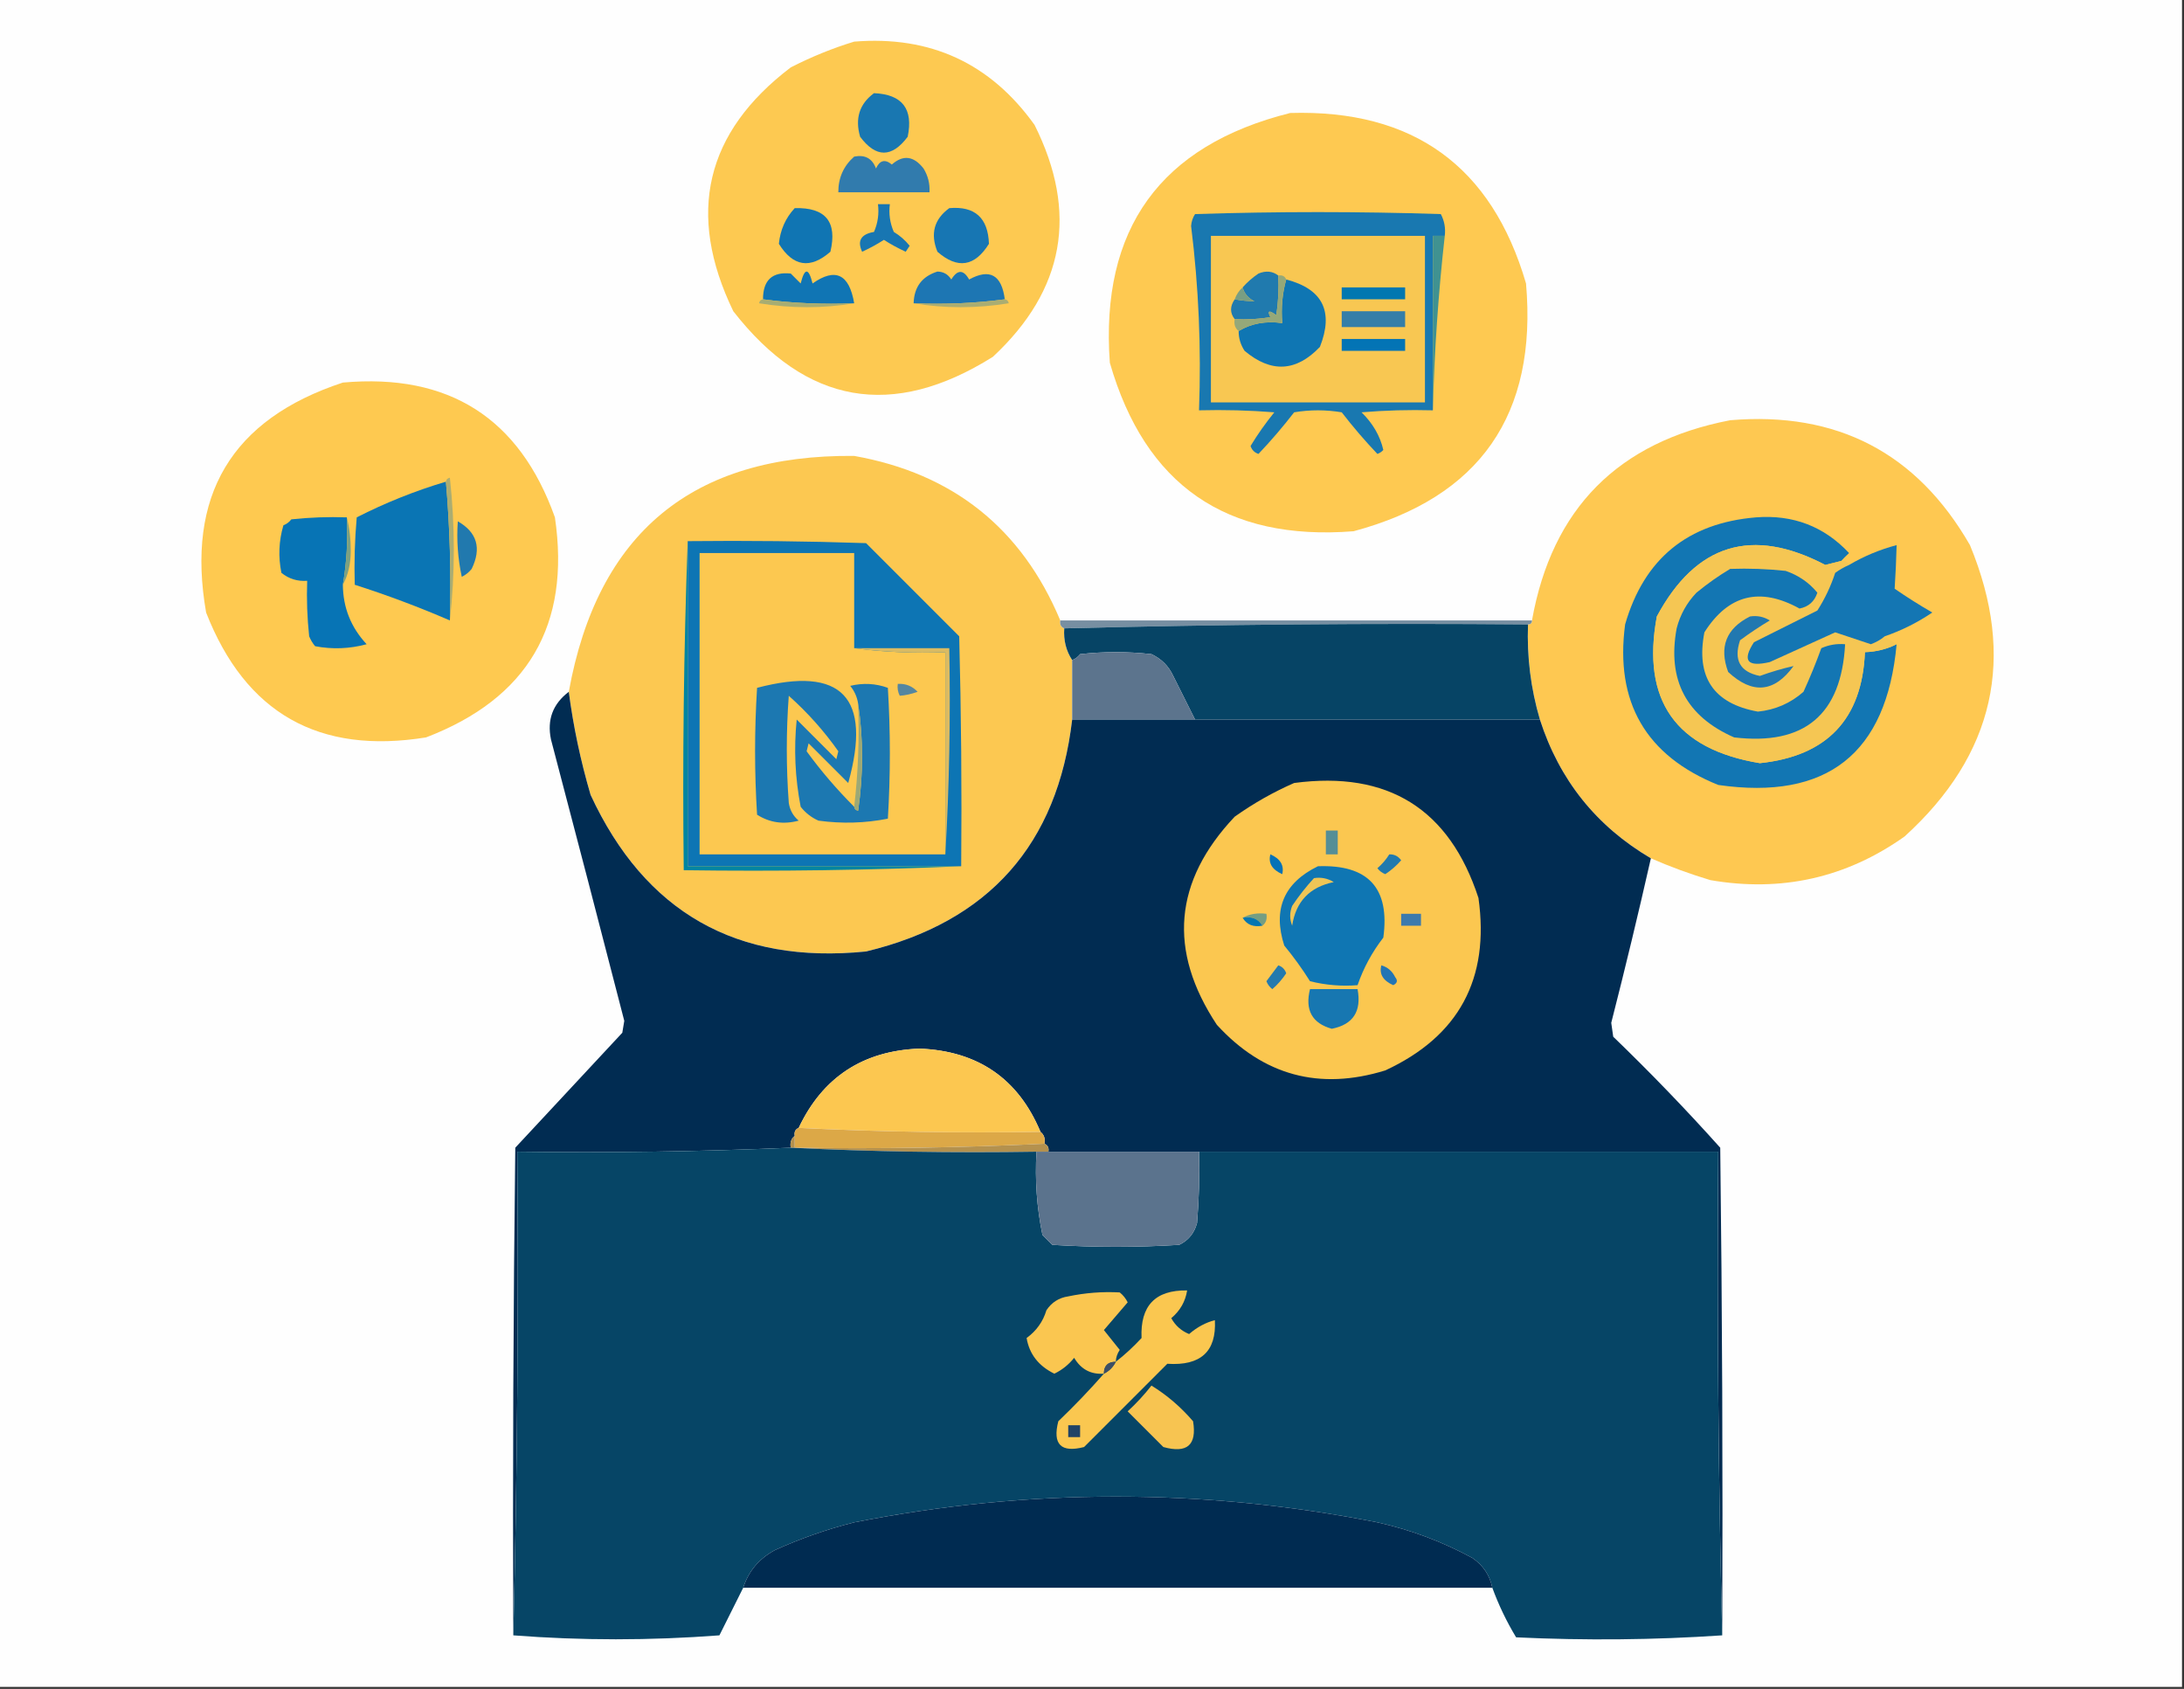 <?xml version="1.0" encoding="UTF-8"?>
<!DOCTYPE svg PUBLIC "-//W3C//DTD SVG 1.1//EN" "http://www.w3.org/Graphics/SVG/1.1/DTD/svg11.dtd">
<svg xmlns="http://www.w3.org/2000/svg" version="1.1" width="551px" height="426px" style="shape-rendering:geometricPrecision; text-rendering:geometricPrecision; image-rendering:optimizeQuality; fill-rule:evenodd; clip-rule:evenodd" xmlns:xlink="http://www.w3.org/1999/xlink">
<rect width="100%" height="100%" fill="#333333" stroke="none"/>
<g><path style="opacity:1" fill="#fefefe" d="M -0.5,-0.5 C 183.167,-0.5 366.833,-0.5 550.5,-0.5C 550.5,141.5 550.5,283.5 550.5,425.5C 366.833,425.5 183.167,425.5 -0.5,425.5C -0.5,283.5 -0.5,141.5 -0.5,-0.5 Z"/></g>
<g><path style="opacity:1" fill="#fdc951" d="M 215.5,10.5 C 234.698,8.947 249.864,15.947 261,31.5C 272.085,53.653 268.585,73.153 250.5,90C 225.18,105.892 203.347,102.058 185,78.5C 173.11,53.897 177.944,33.397 199.5,17C 204.76,14.311 210.094,12.144 215.5,10.5 Z"/></g>
<g><path style="opacity:1" fill="#1977b1" d="M 220.5,23.5 C 227.632,23.802 230.465,27.469 229,34.5C 225,39.833 221,39.833 217,34.5C 215.663,29.872 216.83,26.205 220.5,23.5 Z"/></g>
<g><path style="opacity:1" fill="#fec951" d="M 325.5,28.5 C 356.529,27.578 376.362,41.912 385,71.5C 387.881,104.606 373.381,125.439 341.5,134C 309.394,136.536 288.894,122.37 280,91.5C 277.551,57.72 292.717,36.72 325.5,28.5 Z"/></g>
<g><path style="opacity:1" fill="#317bad" d="M 215.5,39.5 C 218.238,38.965 220.072,39.965 221,42.5C 221.953,40.408 223.286,40.075 225,41.5C 227.854,38.984 230.521,39.317 233,42.5C 234.128,44.345 234.628,46.345 234.5,48.5C 226.833,48.5 219.167,48.5 211.5,48.5C 211.482,44.871 212.816,41.871 215.5,39.5 Z"/></g>
<g><path style="opacity:1" fill="#1075b3" d="M 200.5,52.5 C 208.288,52.285 211.288,55.952 209.5,63.5C 204.418,67.931 200.085,67.264 196.5,61.5C 196.854,57.987 198.187,54.987 200.5,52.5 Z"/></g>
<g><path style="opacity:1" fill="#1776b3" d="M 239.5,52.5 C 245.947,51.944 249.28,54.944 249.5,61.5C 245.915,67.264 241.582,67.931 236.5,63.5C 234.663,58.964 235.663,55.298 239.5,52.5 Z"/></g>
<g><path style="opacity:1" fill="#1978b0" d="M 364.5,59.5 C 363.5,59.5 362.5,59.5 361.5,59.5C 361.5,74.167 361.5,88.833 361.5,103.5C 355.491,103.334 349.491,103.501 343.5,104C 346.35,106.786 348.184,109.953 349,113.5C 348.586,113.957 348.086,114.291 347.5,114.5C 344.342,111.172 341.342,107.672 338.5,104C 334.5,103.333 330.5,103.333 326.5,104C 323.658,107.672 320.658,111.172 317.5,114.5C 316.5,114.167 315.833,113.5 315.5,112.5C 317.306,109.528 319.306,106.695 321.5,104C 315.175,103.5 308.842,103.334 302.5,103.5C 303.086,87.902 302.42,72.402 300.5,57C 300.585,55.893 300.919,54.893 301.5,54C 322.167,53.333 342.833,53.333 363.5,54C 364.406,55.7 364.739,57.533 364.5,59.5 Z"/></g>
<g><path style="opacity:1" fill="#1876b2" d="M 221.5,51.5 C 222.5,51.5 223.5,51.5 224.5,51.5C 224.192,53.924 224.526,56.257 225.5,58.5C 227.053,59.439 228.387,60.606 229.5,62C 229.167,62.5 228.833,63 228.5,63.5C 226.571,62.62 224.737,61.62 223,60.5C 221.263,61.62 219.429,62.62 217.5,63.5C 216.216,60.737 217.216,59.07 220.5,58.5C 221.474,56.257 221.808,53.924 221.5,51.5 Z"/></g>
<g><path style="opacity:1" fill="#f8c752" d="M 305.5,59.5 C 323.5,59.5 341.5,59.5 359.5,59.5C 359.5,73.5 359.5,87.5 359.5,101.5C 341.5,101.5 323.5,101.5 305.5,101.5C 305.5,87.5 305.5,73.5 305.5,59.5 Z"/></g>
<g><path style="opacity:1" fill="#409291" d="M 364.5,59.5 C 362.867,74.1 361.867,88.767 361.5,103.5C 361.5,88.833 361.5,74.167 361.5,59.5C 362.5,59.5 363.5,59.5 364.5,59.5 Z"/></g>
<g><path style="opacity:1" fill="#1075b4" d="M 215.5,76.5 C 207.648,76.825 199.982,76.492 192.5,75.5C 192.494,70.669 194.827,68.503 199.5,69C 200.333,69.833 201.167,70.667 202,71.5C 203,67.5 204,67.5 205,71.5C 210.756,67.453 214.256,69.12 215.5,76.5 Z"/></g>
<g><path style="opacity:1" fill="#1d76b3" d="M 253.5,75.5 C 246.018,76.492 238.352,76.825 230.5,76.5C 230.618,72.386 232.618,69.72 236.5,68.5C 238.029,68.529 239.196,69.195 240,70.5C 241.563,67.956 243.063,67.956 244.5,70.5C 249.705,67.654 252.705,69.32 253.5,75.5 Z"/></g>
<g><path style="opacity:1" fill="#207aae" d="M 322.5,69.5 C 322.665,72.85 322.498,76.183 322,79.5C 320.16,78.167 319.66,78.334 320.5,80C 317.518,80.498 314.518,80.665 311.5,80.5C 310.28,78.95 310.28,77.284 311.5,75.5C 313.226,75.815 314.893,75.981 316.5,76C 314.937,75.241 313.937,74.074 313.5,72.5C 314.64,71.199 315.973,70.032 317.5,69C 319.387,68.22 321.054,68.387 322.5,69.5 Z"/></g>
<g><path style="opacity:1" fill="#0f76b3" d="M 324.5,70.5 C 333.698,72.895 336.531,78.562 333,87.5C 327.026,93.786 320.693,94.119 314,88.5C 312.991,86.975 312.491,85.308 312.5,83.5C 315.684,81.586 319.351,80.92 323.5,81.5C 323.185,77.629 323.518,73.962 324.5,70.5 Z"/></g>
<g><path style="opacity:1" fill="#0177b0" d="M 338.5,72.5 C 343.833,72.5 349.167,72.5 354.5,72.5C 354.5,73.5 354.5,74.5 354.5,75.5C 349.167,75.5 343.833,75.5 338.5,75.5C 338.5,74.5 338.5,73.5 338.5,72.5 Z"/></g>
<g><path style="opacity:1" fill="#799e83" d="M 313.5,72.5 C 313.937,74.074 314.937,75.241 316.5,76C 314.893,75.981 313.226,75.815 311.5,75.5C 311.932,74.29 312.599,73.29 313.5,72.5 Z"/></g>
<g><path style="opacity:1" fill="#a8ad72" d="M 192.5,75.5 C 199.982,76.492 207.648,76.825 215.5,76.5C 207.657,77.82 199.657,77.82 191.5,76.5C 191.624,75.893 191.957,75.56 192.5,75.5 Z"/></g>
<g><path style="opacity:1" fill="#aaad72" d="M 253.5,75.5 C 254.043,75.56 254.376,75.893 254.5,76.5C 246.343,77.82 238.343,77.82 230.5,76.5C 238.352,76.825 246.018,76.492 253.5,75.5 Z"/></g>
<g><path style="opacity:1" fill="#357ea8" d="M 338.5,78.5 C 343.833,78.5 349.167,78.5 354.5,78.5C 354.5,79.833 354.5,81.167 354.5,82.5C 349.167,82.5 343.833,82.5 338.5,82.5C 338.5,81.167 338.5,79.833 338.5,78.5 Z"/></g>
<g><path style="opacity:1" fill="#95a879" d="M 322.5,69.5 C 323.492,69.328 324.158,69.662 324.5,70.5C 323.518,73.962 323.185,77.629 323.5,81.5C 319.351,80.92 315.684,81.586 312.5,83.5C 311.596,82.791 311.263,81.791 311.5,80.5C 314.518,80.665 317.518,80.498 320.5,80C 319.66,78.334 320.16,78.167 322,79.5C 322.498,76.183 322.665,72.85 322.5,69.5 Z"/></g>
<g><path style="opacity:1" fill="#0374b5" d="M 338.5,85.5 C 343.833,85.5 349.167,85.5 354.5,85.5C 354.5,86.5 354.5,87.5 354.5,88.5C 349.167,88.5 343.833,88.5 338.5,88.5C 338.5,87.5 338.5,86.5 338.5,85.5 Z"/></g>
<g><path style="opacity:1" fill="#fec950" d="M 86.5,96.5 C 113.229,94.102 131.062,105.435 140,130.5C 144.001,157.662 133.168,176.162 107.5,186C 80.43,190.386 61.93,179.886 52,154.5C 46.864,125.085 58.364,105.752 86.5,96.5 Z"/></g>
<g><path style="opacity:1" fill="#fec851" d="M 416.5,216.5 C 402.739,208.402 393.405,196.736 388.5,181.5C 386.198,173.681 385.198,165.681 385.5,157.5C 386.167,157.5 386.5,157.167 386.5,156.5C 391.547,128.285 408.214,111.452 436.5,106C 463.453,103.725 483.62,114.225 497,137.5C 508.728,165.861 503.228,190.361 480.5,211C 465.761,221.433 449.428,225.1 431.5,222C 426.361,220.455 421.361,218.621 416.5,216.5 Z"/></g>
<g><path style="opacity:1" fill="#fcc851" d="M 267.5,156.5 C 267.328,157.492 267.662,158.158 268.5,158.5C 268.294,161.495 268.96,164.162 270.5,166.5C 270.5,171.5 270.5,176.5 270.5,181.5C 266.795,213.042 249.462,232.542 218.5,240C 185.9,243.287 162.733,230.12 149,200.5C 146.463,191.844 144.63,183.177 143.5,174.5C 150.74,134.429 174.74,114.596 215.5,115C 240.425,119.435 257.758,133.268 267.5,156.5 Z"/></g>
<g><path style="opacity:1" fill="#0a75b4" d="M 112.5,121.5 C 113.495,132.988 113.828,144.655 113.5,156.5C 105.648,153.105 97.648,150.105 89.5,147.5C 89.334,141.824 89.501,136.157 90,130.5C 97.228,126.813 104.728,123.813 112.5,121.5 Z"/></g>
<g><path style="opacity:1" fill="#0774b5" d="M 87.5,130.5 C 87.786,136.259 87.452,141.925 86.5,147.5C 86.547,153.264 88.547,158.264 92.5,162.5C 88.205,163.661 83.871,163.828 79.5,163C 78.874,162.25 78.374,161.416 78,160.5C 77.501,155.845 77.334,151.179 77.5,146.5C 75.064,146.683 72.897,146.016 71,144.5C 70.174,140.459 70.34,136.459 71.5,132.5C 72.308,132.192 72.975,131.692 73.5,131C 78.155,130.501 82.822,130.334 87.5,130.5 Z"/></g>
<g><path style="opacity:1" fill="#7ca182" d="M 87.5,130.5 C 88.164,133.146 88.498,135.979 88.5,139C 88.481,142.252 87.814,145.085 86.5,147.5C 87.452,141.925 87.786,136.259 87.5,130.5 Z"/></g>
<g><path style="opacity:1" fill="#1276b3" d="M 464.5,141.5 C 463.183,141.821 461.849,142.154 460.5,142.5C 442.019,132.828 427.852,137.161 418,155.5C 414.08,176.657 422.747,188.99 444,192.5C 460.957,190.713 469.79,181.379 470.5,164.5C 473.327,164.416 475.994,163.75 478.5,162.5C 475.952,190.108 460.952,201.942 433.5,198C 415.231,190.637 407.398,177.137 410,157.5C 414.789,140.935 425.789,131.935 443,130.5C 452.355,129.769 460.188,132.769 466.5,139.5C 465.757,140.182 465.091,140.849 464.5,141.5 Z"/></g>
<g><path style="opacity:1" fill="#abad72" d="M 112.5,121.5 C 112.56,120.957 112.893,120.624 113.5,120.5C 114.825,132.66 114.825,144.66 113.5,156.5C 113.828,144.655 113.495,132.988 112.5,121.5 Z"/></g>
<g><path style="opacity:1" fill="#2179ae" d="M 115.5,131.5 C 120.364,134.275 121.531,138.275 119,143.5C 118.311,144.357 117.478,145.023 116.5,145.5C 115.507,140.88 115.173,136.214 115.5,131.5 Z"/></g>
<g><path style="opacity:1" fill="#0d75b4" d="M 173.5,136.5 C 188.504,136.333 203.504,136.5 218.5,137C 226.333,144.833 234.167,152.667 242,160.5C 242.5,179.83 242.667,199.164 242.5,218.5C 219.5,218.5 196.5,218.5 173.5,218.5C 173.5,191.167 173.5,163.833 173.5,136.5 Z"/></g>
<g><path style="opacity:1" fill="#f5c653" d="M 464.5,141.5 C 465.492,141.328 466.158,141.662 466.5,142.5C 465.279,143.028 464.113,143.695 463,144.5C 461.901,147.864 460.401,151.03 458.5,154C 453.167,156.667 447.833,159.333 442.5,162C 439.471,166.656 440.804,168.323 446.5,167C 452,164.5 457.5,162 463,159.5C 466,160.5 469,161.5 472,162.5C 473.303,162.022 474.469,161.355 475.5,160.5C 476.5,161.167 477.5,161.833 478.5,162.5C 475.994,163.75 473.327,164.416 470.5,164.5C 469.79,181.379 460.957,190.713 444,192.5C 422.747,188.99 414.08,176.657 418,155.5C 427.852,137.161 442.019,132.828 460.5,142.5C 461.849,142.154 463.183,141.821 464.5,141.5 Z"/></g>
<g><path style="opacity:1" fill="#1476b3" d="M 475.5,160.5 C 474.469,161.355 473.303,162.022 472,162.5C 469,161.5 466,160.5 463,159.5C 457.5,162 452,164.5 446.5,167C 440.804,168.323 439.471,166.656 442.5,162C 447.833,159.333 453.167,156.667 458.5,154C 460.401,151.03 461.901,147.864 463,144.5C 464.113,143.695 465.279,143.028 466.5,142.5C 470.277,140.278 474.277,138.611 478.5,137.5C 478.405,141.225 478.238,144.891 478,148.5C 481.082,150.625 484.249,152.625 487.5,154.5C 483.752,157.041 479.752,159.041 475.5,160.5 Z"/></g>
<g><path style="opacity:1" fill="#fcc850" d="M 215.5,163.5 C 222.982,164.492 230.648,164.825 238.5,164.5C 238.5,181.5 238.5,198.5 238.5,215.5C 217.833,215.5 197.167,215.5 176.5,215.5C 176.5,190.167 176.5,164.833 176.5,139.5C 189.5,139.5 202.5,139.5 215.5,139.5C 215.5,147.5 215.5,155.5 215.5,163.5 Z"/></g>
<g><path style="opacity:1" fill="#1376b3" d="M 436.5,143.5 C 441.179,143.334 445.845,143.501 450.5,144C 453.726,145.106 456.393,146.939 458.5,149.5C 457.783,151.717 456.283,153.051 454,153.5C 444.03,147.989 436.03,149.989 430,159.5C 427.811,170.808 432.311,177.475 443.5,179.5C 447.884,179.057 451.717,177.39 455,174.5C 456.653,170.882 458.153,167.215 459.5,163.5C 461.409,162.652 463.409,162.318 465.5,162.5C 464.558,180.272 455.225,188.106 437.5,186C 425.435,180.704 420.601,171.538 423,158.5C 423.892,155.048 425.558,152.048 428,149.5C 430.736,147.248 433.569,145.248 436.5,143.5 Z"/></g>
<g><path style="opacity:1" fill="#778fa2" d="M 267.5,156.5 C 307.167,156.5 346.833,156.5 386.5,156.5C 386.5,157.167 386.167,157.5 385.5,157.5C 346.33,157.168 307.33,157.501 268.5,158.5C 267.662,158.158 267.328,157.492 267.5,156.5 Z"/></g>
<g><path style="opacity:1" fill="#064465" d="M 385.5,157.5 C 385.198,165.681 386.198,173.681 388.5,181.5C 359.5,181.5 330.5,181.5 301.5,181.5C 299.693,177.886 297.86,174.22 296,170.5C 294.833,168 293,166.167 290.5,165C 284.5,164.333 278.5,164.333 272.5,165C 271.956,165.717 271.289,166.217 270.5,166.5C 268.96,164.162 268.294,161.495 268.5,158.5C 307.33,157.501 346.33,157.168 385.5,157.5 Z"/></g>
<g><path style="opacity:1" fill="#dbbb62" d="M 215.5,163.5 C 223.5,163.5 231.5,163.5 239.5,163.5C 239.83,181.008 239.497,198.341 238.5,215.5C 238.5,198.5 238.5,181.5 238.5,164.5C 230.648,164.825 222.982,164.492 215.5,163.5 Z"/></g>
<g><path style="opacity:1" fill="#5c748d" d="M 301.5,181.5 C 291.167,181.5 280.833,181.5 270.5,181.5C 270.5,176.5 270.5,171.5 270.5,166.5C 271.289,166.217 271.956,165.717 272.5,165C 278.5,164.333 284.5,164.333 290.5,165C 293,166.167 294.833,168 296,170.5C 297.86,174.22 299.693,177.886 301.5,181.5 Z"/></g>
<g><path style="opacity:1" fill="#2178b0" d="M 441.5,155.5 C 443.288,155.215 444.955,155.548 446.5,156.5C 443.914,158.043 441.414,159.709 439,161.5C 437.33,166.501 438.996,169.501 444,170.5C 446.88,169.456 449.713,168.623 452.5,168C 447.633,174.693 442.133,175.193 436,169.5C 433.654,163.192 435.487,158.526 441.5,155.5 Z"/></g>
<g><path style="opacity:1" fill="#1c78b1" d="M 215.5,203.5 C 215.56,204.043 215.893,204.376 216.5,204.5C 217.822,195.342 217.822,186.342 216.5,177.5C 216.249,175.83 215.582,174.33 214.5,173C 217.76,172.216 220.927,172.383 224,173.5C 224.667,184.5 224.667,195.5 224,206.5C 218.25,207.641 212.416,207.807 206.5,207C 204.714,206.215 203.214,205.049 202,203.5C 200.586,196.215 200.253,188.882 201,181.5C 204.333,184.833 207.667,188.167 211,191.5C 211.167,190.833 211.333,190.167 211.5,189.5C 207.92,184.414 203.754,179.747 199,175.5C 198.333,184.5 198.333,193.5 199,202.5C 199.273,204.329 200.107,205.829 201.5,207C 197.683,208.023 194.183,207.523 191,205.5C 190.333,194.833 190.333,184.167 191,173.5C 212.372,167.876 220.039,175.876 214,197.5C 210.667,194.167 207.333,190.833 204,187.5C 203.833,188.167 203.667,188.833 203.5,189.5C 207.117,194.454 211.117,199.121 215.5,203.5 Z"/></g>
<g><path style="opacity:1" fill="#5486a0" d="M 226.5,172.5 C 228.484,172.383 230.15,173.05 231.5,174.5C 229.922,175.072 228.422,175.406 227,175.5C 226.517,174.552 226.351,173.552 226.5,172.5 Z"/></g>
<g><path style="opacity:1" fill="#012c52" d="M 143.5,174.5 C 144.63,183.177 146.463,191.844 149,200.5C 162.733,230.12 185.9,243.287 218.5,240C 249.462,232.542 266.795,213.042 270.5,181.5C 280.833,181.5 291.167,181.5 301.5,181.5C 330.5,181.5 359.5,181.5 388.5,181.5C 393.405,196.736 402.739,208.402 416.5,216.5C 413.359,230.37 410.026,244.204 406.5,258C 406.667,259.167 406.833,260.333 407,261.5C 416.364,270.53 425.364,279.863 434,289.5C 434.5,330.499 434.667,371.499 434.5,412.5C 433.501,372.003 433.168,331.337 433.5,290.5C 389.833,290.5 346.167,290.5 302.5,290.5C 289.833,290.5 277.167,290.5 264.5,290.5C 264.672,289.508 264.338,288.842 263.5,288.5C 263.737,287.209 263.404,286.209 262.5,285.5C 256.905,272.1 246.738,265.1 232,264.5C 217.716,265.049 207.549,271.715 201.5,284.5C 200.662,284.842 200.328,285.508 200.5,286.5C 199.596,287.209 199.263,288.209 199.5,289.5C 176.575,290.489 153.575,290.822 130.5,290.5C 130.832,331.337 130.499,372.003 129.5,412.5C 129.333,371.499 129.5,330.499 130,289.5C 139,279.833 148,270.167 157,260.5C 157.167,259.5 157.333,258.5 157.5,257.5C 151.397,233.817 145.23,210.15 139,186.5C 137.976,181.548 139.476,177.548 143.5,174.5 Z"/></g>
<g><path style="opacity:1" fill="#9da976" d="M 216.5,177.5 C 217.822,186.342 217.822,195.342 216.5,204.5C 215.893,204.376 215.56,204.043 215.5,203.5C 216.493,195.016 216.826,186.349 216.5,177.5 Z"/></g>
<g><path style="opacity:1" fill="#fbc750" d="M 326.5,197.5 C 350.158,194.358 365.658,204.025 373,226.5C 375.88,246.904 368.047,261.404 349.5,270C 332.885,275.127 318.719,271.294 307,258.5C 294.61,239.787 296.11,222.287 311.5,206C 316.27,202.619 321.27,199.786 326.5,197.5 Z"/></g>
<g><path style="opacity:1" fill="#568e96" d="M 334.5,209.5 C 335.5,209.5 336.5,209.5 337.5,209.5C 337.5,211.5 337.5,213.5 337.5,215.5C 336.5,215.5 335.5,215.5 334.5,215.5C 334.5,213.5 334.5,211.5 334.5,209.5 Z"/></g>
<g><path style="opacity:1" fill="#207aae" d="M 350.5,215.5 C 351.756,215.461 352.756,215.961 353.5,217C 352.315,218.353 350.981,219.52 349.5,220.5C 348.692,220.192 348.025,219.692 347.5,219C 348.71,217.961 349.71,216.794 350.5,215.5 Z"/></g>
<g><path style="opacity:1" fill="#0085a1" d="M 173.5,136.5 C 173.5,163.833 173.5,191.167 173.5,218.5C 196.5,218.5 219.5,218.5 242.5,218.5C 219.339,219.498 196.006,219.831 172.5,219.5C 172.169,191.662 172.502,163.995 173.5,136.5 Z"/></g>
<g><path style="opacity:1" fill="#0472b7" d="M 320.5,215.5 C 323.016,216.6 324.016,218.267 323.5,220.5C 320.922,219.358 319.922,217.691 320.5,215.5 Z"/></g>
<g><path style="opacity:1" fill="#0f76b3" d="M 332.5,218.5 C 345.196,218.026 350.696,224.026 349,236.5C 346.162,240.162 343.995,244.162 342.5,248.5C 338.445,248.824 334.445,248.491 330.5,247.5C 328.527,244.36 326.36,241.36 324,238.5C 321.069,229.364 323.902,222.698 332.5,218.5 Z"/></g>
<g><path style="opacity:1" fill="#efc556" d="M 331.5,221.5 C 333.288,221.215 334.955,221.548 336.5,222.5C 330.427,223.739 326.927,227.406 326,233.5C 325.333,231.833 325.333,230.167 326,228.5C 327.666,226.004 329.5,223.671 331.5,221.5 Z"/></g>
<g><path style="opacity:1" fill="#749e83" d="M 313.5,231.5 C 315.265,230.539 317.265,230.205 319.5,230.5C 319.737,231.791 319.404,232.791 318.5,233.5C 317.448,231.744 315.781,231.077 313.5,231.5 Z"/></g>
<g><path style="opacity:1" fill="#3c7aad" d="M 353.5,230.5 C 355.167,230.5 356.833,230.5 358.5,230.5C 358.5,231.5 358.5,232.5 358.5,233.5C 356.833,233.5 355.167,233.5 353.5,233.5C 353.5,232.5 353.5,231.5 353.5,230.5 Z"/></g>
<g><path style="opacity:1" fill="#0476b2" d="M 313.5,231.5 C 315.781,231.077 317.448,231.744 318.5,233.5C 316.219,233.923 314.552,233.256 313.5,231.5 Z"/></g>
<g><path style="opacity:1" fill="#247aae" d="M 322.5,243.5 C 323.478,243.811 324.145,244.478 324.5,245.5C 323.52,246.981 322.353,248.315 321,249.5C 320.308,248.975 319.808,248.308 319.5,247.5C 320.524,246.148 321.524,244.815 322.5,243.5 Z"/></g>
<g><path style="opacity:1" fill="#2275b4" d="M 348.5,243.5 C 350.074,243.937 351.241,244.937 352,246.5C 352.688,247.332 352.521,247.998 351.5,248.5C 348.922,247.358 347.922,245.691 348.5,243.5 Z"/></g>
<g><path style="opacity:1" fill="#1777b1" d="M 330.5,249.5 C 334.5,249.5 338.5,249.5 342.5,249.5C 343.549,255.093 341.383,258.426 336,259.5C 331.018,258.101 329.185,254.768 330.5,249.5 Z"/></g>
<g><path style="opacity:1" fill="#fcc750" d="M 262.5,285.5 C 241.993,285.83 221.66,285.497 201.5,284.5C 207.549,271.715 217.716,265.049 232,264.5C 246.738,265.1 256.905,272.1 262.5,285.5 Z"/></g>
<g><path style="opacity:1" fill="#dca847" d="M 201.5,284.5 C 221.66,285.497 241.993,285.83 262.5,285.5C 263.404,286.209 263.737,287.209 263.5,288.5C 242.673,289.497 221.673,289.831 200.5,289.5C 200.5,288.5 200.5,287.5 200.5,286.5C 200.328,285.508 200.662,284.842 201.5,284.5 Z"/></g>
<g><path style="opacity:1" fill="#b4914e" d="M 200.5,286.5 C 200.5,287.5 200.5,288.5 200.5,289.5C 221.673,289.831 242.673,289.497 263.5,288.5C 264.338,288.842 264.672,289.508 264.5,290.5C 263.5,290.5 262.5,290.5 261.5,290.5C 240.66,290.831 219.993,290.497 199.5,289.5C 199.263,288.209 199.596,287.209 200.5,286.5 Z"/></g>
<g><path style="opacity:1" fill="#064566" d="M 199.5,289.5 C 219.993,290.497 240.66,290.831 261.5,290.5C 261.075,297.615 261.575,304.615 263,311.5C 263.833,312.333 264.667,313.167 265.5,314C 276.167,314.667 286.833,314.667 297.5,314C 299.815,312.891 301.315,311.057 302,308.5C 302.499,302.509 302.666,296.509 302.5,290.5C 346.167,290.5 389.833,290.5 433.5,290.5C 433.168,331.337 433.501,372.003 434.5,412.5C 417.338,413.662 400.005,413.829 382.5,413C 380.088,409.01 378.088,404.843 376.5,400.5C 375.866,397.357 374.2,394.857 371.5,393C 363.919,388.876 355.919,385.876 347.5,384C 303.491,375.334 259.491,375.334 215.5,384C 208.618,385.738 201.952,388.072 195.5,391C 191.492,393.163 188.826,396.33 187.5,400.5C 185.513,404.473 183.513,408.473 181.5,412.5C 164.005,413.827 146.671,413.827 129.5,412.5C 130.499,372.003 130.832,331.337 130.5,290.5C 153.575,290.822 176.575,290.489 199.5,289.5 Z"/></g>
<g><path style="opacity:1" fill="#5b738d" d="M 261.5,290.5 C 262.5,290.5 263.5,290.5 264.5,290.5C 277.167,290.5 289.833,290.5 302.5,290.5C 302.666,296.509 302.499,302.509 302,308.5C 301.315,311.057 299.815,312.891 297.5,314C 286.833,314.667 276.167,314.667 265.5,314C 264.667,313.167 263.833,312.333 263,311.5C 261.575,304.615 261.075,297.615 261.5,290.5 Z"/></g>
<g><path style="opacity:1" fill="#fac650" d="M 281.5,343.5 C 279.5,343.5 278.5,344.5 278.5,346.5C 275.215,346.731 272.715,345.397 271,342.5C 269.611,344.227 267.944,345.561 266,346.5C 262.02,344.549 259.686,341.549 259,337.5C 261.472,335.702 263.139,333.368 264,330.5C 265.319,328.513 267.152,327.346 269.5,327C 273.819,326.095 278.152,325.762 282.5,326C 283.357,326.689 284.023,327.522 284.5,328.5C 282.5,330.833 280.5,333.167 278.5,335.5C 279.833,337.167 281.167,338.833 282.5,340.5C 281.873,341.417 281.539,342.417 281.5,343.5 Z"/></g>
<g><path style="opacity:1" fill="#fac750" d="M 278.5,346.5 C 279.833,345.833 280.833,344.833 281.5,343.5C 283.797,341.706 285.963,339.706 288,337.5C 287.642,329.36 291.475,325.36 299.5,325.5C 299.067,328.285 297.734,330.619 295.5,332.5C 296.54,334.375 298.04,335.708 300,336.5C 302.019,334.757 304.186,333.59 306.5,333C 306.929,340.894 302.929,344.561 294.5,344C 287.5,351 280.5,358 273.5,365C 267.673,366.502 265.506,364.336 267,358.5C 271.086,354.584 274.919,350.584 278.5,346.5 Z"/></g>
<g><path style="opacity:1" fill="#3c4e65" d="M 281.5,343.5 C 280.833,344.833 279.833,345.833 278.5,346.5C 278.5,344.5 279.5,343.5 281.5,343.5 Z"/></g>
<g><path style="opacity:1" fill="#f7c451" d="M 290.5,349.5 C 294.402,351.893 297.902,354.893 301,358.5C 301.993,364.502 299.493,366.668 293.5,365C 290.5,362 287.5,359 284.5,356C 286.706,353.963 288.706,351.797 290.5,349.5 Z"/></g>
<g><path style="opacity:1" fill="#204366" d="M 269.5,359.5 C 270.5,359.5 271.5,359.5 272.5,359.5C 272.5,360.5 272.5,361.5 272.5,362.5C 271.5,362.5 270.5,362.5 269.5,362.5C 269.5,361.5 269.5,360.5 269.5,359.5 Z"/></g>
<g><path style="opacity:1" fill="#002b51" d="M 376.5,400.5 C 313.5,400.5 250.5,400.5 187.5,400.5C 188.826,396.33 191.492,393.163 195.5,391C 201.952,388.072 208.618,385.738 215.5,384C 259.491,375.334 303.491,375.334 347.5,384C 355.919,385.876 363.919,388.876 371.5,393C 374.2,394.857 375.866,397.357 376.5,400.5 Z"/></g>
</svg>
